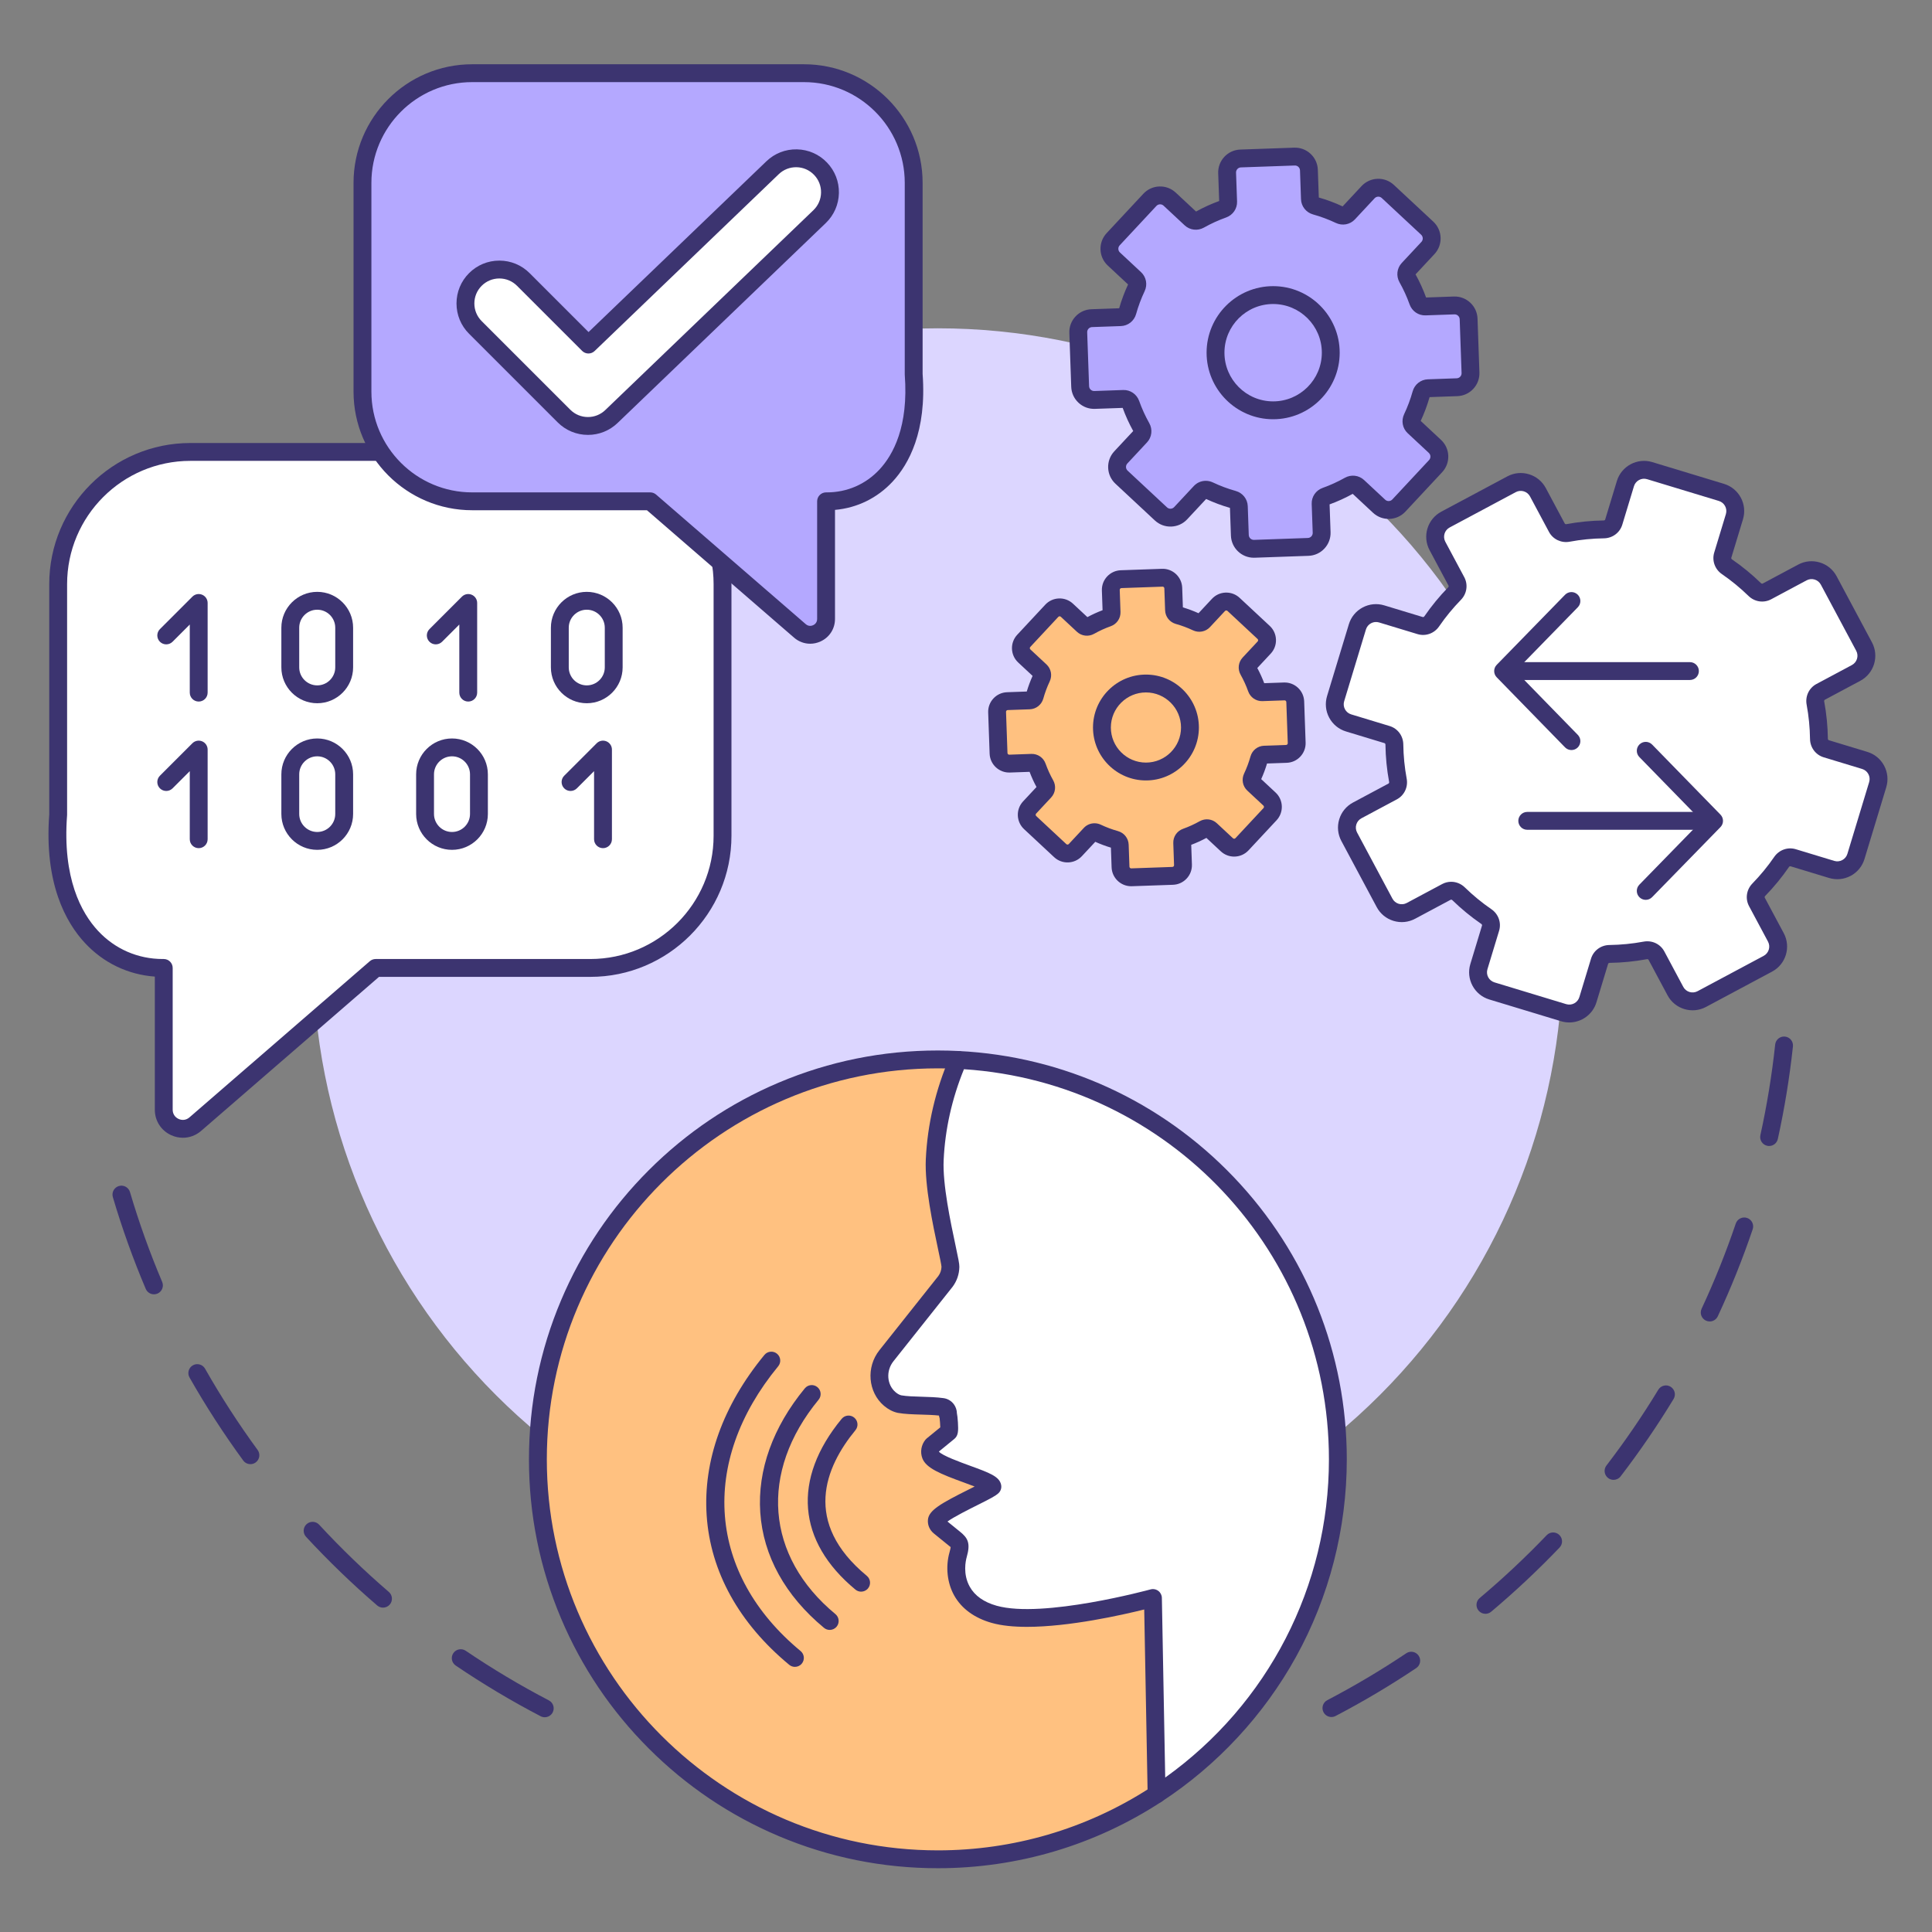 <svg xmlns="http://www.w3.org/2000/svg" xmlns:xlink="http://www.w3.org/1999/xlink" width="1080" zoomAndPan="magnify" viewBox="0 0 810 810" height="1080" preserveAspectRatio="xMidYMid meet" version="1.0"><rect x="0" y="0" width="810" height="810" fill="#808080" stroke="none"/><defs><clipPath id="2c0297ec83"><path d="M 555 193 L 791.746 193 L 791.746 429 L 555 429 Z M 555 193 " clip-rule="nonzero"/></clipPath><clipPath id="d5ecb165f3"><path d="M 148 26.711 L 388 26.711 L 388 270 L 148 270 Z M 148 26.711 " clip-rule="nonzero"/></clipPath><clipPath id="a9800bc7cc"><path d="M 221 440 L 545 440 L 545 783.461 L 221 783.461 Z M 221 440 " clip-rule="nonzero"/></clipPath></defs><path fill="#3c3470" d="M 228.387 719.965 C 227.805 719.965 227.215 719.828 226.66 719.539 C 214.453 713.176 202.477 706.027 191.062 698.289 C 189.352 697.129 188.902 694.801 190.062 693.09 C 191.227 691.379 193.551 690.934 195.266 692.094 C 206.441 699.668 218.168 706.668 230.121 712.898 C 231.953 713.855 232.668 716.117 231.711 717.949 C 231.043 719.23 229.738 719.965 228.387 719.965 Z M 160.578 674.008 C 159.715 674.008 158.848 673.711 158.141 673.102 C 147.699 664.121 137.664 654.438 128.312 644.32 C 126.91 642.801 127 640.434 128.52 639.031 C 130.039 637.625 132.406 637.719 133.812 639.238 C 142.969 649.148 152.797 658.629 163.023 667.426 C 164.59 668.773 164.77 671.137 163.418 672.707 C 162.68 673.566 161.633 674.008 160.578 674.008 Z M 104.992 613.855 C 103.84 613.855 102.699 613.324 101.969 612.32 C 93.828 601.195 86.254 589.488 79.457 577.52 C 78.438 575.723 79.066 573.438 80.863 572.414 C 82.66 571.395 84.945 572.023 85.969 573.82 C 92.625 585.539 100.043 597.008 108.012 607.902 C 109.23 609.57 108.867 611.91 107.199 613.133 C 106.531 613.621 105.758 613.855 104.992 613.855 Z M 64.547 542.648 C 63.09 542.648 61.703 541.789 61.098 540.363 C 55.793 527.859 51.156 514.918 47.312 501.895 C 46.727 499.914 47.859 497.832 49.844 497.246 C 51.828 496.66 53.91 497.793 54.496 499.777 C 58.258 512.523 62.797 525.195 67.992 537.441 C 68.797 539.344 67.91 541.543 66.008 542.348 C 65.527 542.551 65.035 542.648 64.547 542.648 Z M 64.547 542.648 " fill-opacity="1" fill-rule="nonzero"/><path fill="#3c3470" d="M 558.211 719.863 C 556.859 719.863 555.555 719.133 554.887 717.852 C 553.93 716.02 554.641 713.758 556.473 712.801 C 567.805 706.883 578.945 700.266 589.586 693.137 C 591.301 691.984 593.629 692.445 594.777 694.16 C 595.93 695.879 595.473 698.203 593.754 699.355 C 582.891 706.637 571.512 713.395 559.941 719.438 C 559.387 719.727 558.793 719.863 558.211 719.863 Z M 622.773 676.598 C 621.707 676.598 620.645 676.145 619.906 675.262 C 618.574 673.68 618.777 671.32 620.359 669.988 C 630.152 661.754 639.602 652.891 648.445 643.645 C 649.875 642.148 652.246 642.098 653.738 643.523 C 655.234 644.953 655.285 647.324 653.855 648.816 C 644.824 658.262 635.176 667.312 625.18 675.719 C 624.477 676.309 623.625 676.598 622.773 676.598 Z M 676.48 620.438 C 675.684 620.438 674.883 620.188 674.203 619.664 C 672.562 618.406 672.254 616.055 673.512 614.414 C 681.305 604.258 688.621 593.57 695.254 582.645 C 696.328 580.875 698.633 580.312 700.398 581.387 C 702.164 582.461 702.73 584.762 701.656 586.531 C 694.883 597.688 687.41 608.602 679.453 618.973 C 678.715 619.934 677.602 620.438 676.48 620.438 Z M 716.797 554.027 C 716.266 554.027 715.73 553.914 715.215 553.676 C 713.344 552.801 712.531 550.574 713.406 548.699 C 718.812 537.102 723.633 525.086 727.73 512.98 C 728.395 511.02 730.52 509.973 732.477 510.633 C 734.438 511.297 735.488 513.422 734.824 515.379 C 730.637 527.746 725.715 540.02 720.191 551.863 C 719.559 553.227 718.207 554.027 716.797 554.027 Z M 741.711 480.461 C 741.445 480.461 741.172 480.434 740.902 480.371 C 738.883 479.93 737.605 477.93 738.051 475.91 C 740.797 463.438 742.883 450.656 744.254 437.918 C 744.477 435.859 746.316 434.375 748.379 434.594 C 750.434 434.816 751.922 436.664 751.699 438.719 C 750.297 451.727 748.168 464.781 745.363 477.52 C 744.977 479.27 743.43 480.461 741.711 480.461 Z M 741.711 480.461 " fill-opacity="1" fill-rule="nonzero"/><path fill="#dcd6ff" d="M 655.23 399.641 C 655.23 403.93 655.125 408.215 654.914 412.496 C 654.703 416.781 654.387 421.055 653.969 425.32 C 653.547 429.59 653.023 433.844 652.395 438.086 C 651.766 442.324 651.031 446.551 650.195 450.754 C 649.359 454.961 648.418 459.141 647.375 463.301 C 646.336 467.461 645.191 471.594 643.945 475.695 C 642.703 479.797 641.355 483.867 639.914 487.906 C 638.469 491.941 636.926 495.941 635.285 499.902 C 633.645 503.863 631.906 507.785 630.074 511.66 C 628.238 515.535 626.312 519.363 624.289 523.145 C 622.27 526.926 620.156 530.656 617.953 534.336 C 615.746 538.012 613.453 541.633 611.07 545.199 C 608.688 548.766 606.219 552.27 603.664 555.711 C 601.109 559.156 598.473 562.535 595.754 565.852 C 593.031 569.164 590.234 572.41 587.352 575.586 C 584.473 578.766 581.52 581.871 578.484 584.902 C 575.453 587.934 572.348 590.891 569.172 593.77 C 565.992 596.648 562.746 599.449 559.434 602.168 C 556.117 604.887 552.738 607.523 549.293 610.078 C 545.852 612.633 542.344 615.102 538.781 617.484 C 535.215 619.867 531.594 622.16 527.914 624.363 C 524.238 626.566 520.508 628.68 516.727 630.703 C 512.941 632.723 509.113 634.652 505.238 636.484 C 501.359 638.316 497.441 640.055 493.48 641.695 C 489.52 643.336 485.52 644.879 481.48 646.324 C 477.445 647.77 473.375 649.113 469.27 650.355 C 465.168 651.602 461.035 652.746 456.875 653.785 C 452.715 654.828 448.531 655.77 444.328 656.605 C 440.121 657.441 435.898 658.172 431.656 658.801 C 427.414 659.434 423.16 659.957 418.891 660.375 C 414.625 660.797 410.348 661.113 406.066 661.324 C 401.785 661.531 397.496 661.637 393.211 661.637 C 388.922 661.637 384.637 661.531 380.352 661.324 C 376.07 661.113 371.793 660.797 367.527 660.375 C 363.262 659.957 359.004 659.434 354.762 658.801 C 350.523 658.172 346.297 657.441 342.094 656.605 C 337.887 655.766 333.703 654.828 329.543 653.785 C 325.383 652.746 321.254 651.602 317.148 650.355 C 313.047 649.113 308.977 647.766 304.938 646.324 C 300.902 644.879 296.902 643.336 292.938 641.695 C 288.977 640.055 285.059 638.316 281.184 636.484 C 277.305 634.652 273.477 632.723 269.695 630.703 C 265.914 628.68 262.184 626.566 258.504 624.363 C 254.828 622.16 251.203 619.867 247.641 617.484 C 244.074 615.102 240.57 612.633 237.125 610.078 C 233.68 607.523 230.301 604.887 226.988 602.168 C 223.672 599.449 220.426 596.648 217.25 593.77 C 214.07 590.891 210.965 587.934 207.934 584.902 C 204.902 581.871 201.945 578.766 199.066 575.586 C 196.188 572.41 193.387 569.164 190.664 565.852 C 187.945 562.535 185.309 559.156 182.754 555.711 C 180.199 552.27 177.73 548.766 175.348 545.199 C 172.965 541.633 170.672 538.012 168.469 534.336 C 166.262 530.656 164.152 526.926 162.129 523.145 C 160.109 519.363 158.18 515.535 156.348 511.66 C 154.512 507.785 152.777 503.863 151.137 499.902 C 149.496 495.941 147.953 491.941 146.508 487.906 C 145.062 483.867 143.719 479.797 142.473 475.695 C 141.227 471.594 140.086 467.461 139.043 463.301 C 138 459.141 137.062 454.961 136.227 450.754 C 135.387 446.551 134.656 442.324 134.027 438.086 C 133.398 433.844 132.871 429.59 132.453 425.32 C 132.031 421.055 131.715 416.781 131.508 412.496 C 131.297 408.215 131.191 403.93 131.191 399.641 C 131.191 395.355 131.297 391.07 131.508 386.785 C 131.715 382.504 132.031 378.227 132.453 373.961 C 132.871 369.695 133.398 365.441 134.027 361.199 C 134.656 356.957 135.387 352.734 136.227 348.527 C 137.062 344.324 138 340.141 139.043 335.98 C 140.086 331.82 141.227 327.691 142.473 323.586 C 143.719 319.484 145.062 315.414 146.508 311.379 C 147.953 307.34 149.496 303.34 151.137 299.379 C 152.777 295.418 154.512 291.5 156.348 287.625 C 158.18 283.746 160.109 279.918 162.129 276.137 C 164.152 272.355 166.262 268.625 168.469 264.949 C 170.672 261.27 172.965 257.648 175.348 254.082 C 177.73 250.52 180.199 247.016 182.754 243.57 C 185.309 240.125 187.945 236.746 190.664 233.434 C 193.387 230.117 196.188 226.871 199.066 223.695 C 201.945 220.52 204.902 217.414 207.934 214.383 C 210.965 211.352 214.07 208.395 217.25 205.516 C 220.426 202.637 223.672 199.836 226.988 197.113 C 230.301 194.395 233.68 191.758 237.125 189.203 C 240.57 186.648 244.074 184.18 247.641 181.801 C 251.203 179.418 254.828 177.125 258.504 174.918 C 262.184 172.715 265.914 170.602 269.695 168.582 C 273.477 166.559 277.305 164.633 281.184 162.801 C 285.059 160.965 288.977 159.23 292.938 157.586 C 296.902 155.945 300.902 154.402 304.938 152.961 C 308.977 151.516 313.047 150.172 317.148 148.926 C 321.254 147.68 325.383 146.539 329.543 145.496 C 333.703 144.453 337.887 143.516 342.094 142.68 C 346.297 141.844 350.523 141.109 354.762 140.48 C 359.004 139.852 363.262 139.328 367.527 138.906 C 371.793 138.484 376.07 138.172 380.352 137.961 C 384.637 137.75 388.922 137.645 393.211 137.645 C 397.496 137.645 401.785 137.75 406.066 137.961 C 410.348 138.172 414.625 138.484 418.891 138.906 C 423.16 139.328 427.414 139.852 431.656 140.48 C 435.898 141.109 440.121 141.844 444.328 142.68 C 448.531 143.516 452.715 144.453 456.875 145.496 C 461.035 146.539 465.168 147.68 469.27 148.926 C 473.375 150.172 477.445 151.516 481.48 152.961 C 485.52 154.402 489.52 155.945 493.48 157.586 C 497.441 159.23 501.359 160.965 505.238 162.801 C 509.113 164.633 512.941 166.559 516.727 168.582 C 520.508 170.602 524.238 172.715 527.914 174.918 C 531.594 177.125 535.215 179.418 538.781 181.801 C 542.344 184.18 545.852 186.648 549.293 189.203 C 552.738 191.758 556.117 194.395 559.434 197.113 C 562.746 199.836 565.992 202.637 569.172 205.516 C 572.348 208.395 575.453 211.352 578.484 214.383 C 581.52 217.414 584.473 220.52 587.352 223.695 C 590.234 226.871 593.031 230.117 595.754 233.434 C 598.473 236.746 601.109 240.125 603.664 243.57 C 606.219 247.016 608.688 250.52 611.07 254.082 C 613.453 257.648 615.746 261.27 617.953 264.949 C 620.156 268.625 622.27 272.355 624.289 276.137 C 626.312 279.918 628.238 283.746 630.074 287.625 C 631.906 291.5 633.645 295.418 635.285 299.379 C 636.926 303.34 638.469 307.34 639.914 311.379 C 641.355 315.414 642.703 319.484 643.945 323.586 C 645.191 327.691 646.336 331.82 647.375 335.98 C 648.418 340.141 649.359 344.324 650.195 348.527 C 651.031 352.734 651.766 356.957 652.395 361.199 C 653.023 365.441 653.547 369.695 653.969 373.961 C 654.387 378.227 654.703 382.504 654.914 386.785 C 655.125 391.07 655.23 395.355 655.23 399.641 Z M 655.23 399.641 " fill-opacity="1" fill-rule="nonzero"/><path fill="#ffffff" d="M 569.09 262.824 L 559.965 292.906 C 558.656 297.223 561.09 301.777 565.402 303.086 L 581.527 307.977 C 583.359 308.531 584.57 310.223 584.598 312.137 C 584.664 317.211 585.164 322.227 586.078 327.141 C 586.426 329.023 585.566 330.922 583.879 331.824 L 569.02 339.77 C 565.043 341.891 563.543 346.836 565.668 350.812 L 580.488 378.539 C 582.613 382.512 587.559 384.012 591.535 381.887 L 606.395 373.945 C 608.082 373.043 610.141 373.379 611.512 374.719 C 615.09 378.207 618.984 381.41 623.164 384.285 C 624.742 385.367 625.477 387.316 624.922 389.148 L 620.031 405.27 C 618.723 409.582 621.156 414.141 625.469 415.445 L 655.559 424.574 C 659.871 425.883 664.43 423.445 665.738 419.133 L 670.625 403.012 C 671.184 401.18 672.875 399.969 674.789 399.941 C 679.863 399.875 684.879 399.375 689.793 398.461 C 691.676 398.109 693.574 398.973 694.48 400.66 L 702.422 415.52 C 704.547 419.492 709.492 420.992 713.465 418.871 L 741.195 404.047 C 745.172 401.926 746.668 396.98 744.547 393.004 L 736.602 378.145 C 735.699 376.457 736.039 374.402 737.375 373.031 C 740.863 369.449 744.07 365.559 746.941 361.379 C 748.027 359.801 749.977 359.066 751.809 359.621 L 767.93 364.512 C 772.242 365.82 776.801 363.383 778.109 359.07 L 787.234 328.984 C 788.543 324.672 786.109 320.117 781.793 318.809 L 765.672 313.918 C 763.84 313.363 762.629 311.672 762.602 309.754 C 762.535 304.684 762.035 299.668 761.121 294.754 C 760.77 292.871 761.633 290.973 763.32 290.07 L 778.18 282.125 C 782.156 280 783.656 275.059 781.531 271.082 L 766.707 243.355 C 764.586 239.383 759.641 237.883 755.664 240.008 L 740.805 247.949 C 739.117 248.852 737.059 248.512 735.688 247.176 C 732.109 243.688 728.215 240.484 724.035 237.609 C 722.457 236.527 721.723 234.578 722.277 232.746 L 727.168 216.625 C 728.477 212.312 726.043 207.754 721.73 206.445 L 691.641 197.32 C 687.328 196.012 682.77 198.449 681.461 202.762 L 676.57 218.883 C 676.016 220.715 674.324 221.926 672.41 221.953 C 667.336 222.02 662.32 222.52 657.406 223.434 C 655.52 223.781 653.621 222.922 652.719 221.234 L 644.777 206.375 C 642.652 202.398 637.707 200.898 633.73 203.023 L 606.004 217.844 C 602.027 219.969 600.527 224.914 602.652 228.887 L 610.598 243.746 C 611.5 245.438 611.16 247.492 609.824 248.863 C 606.332 252.441 603.129 256.336 600.258 260.516 C 599.172 262.094 597.223 262.828 595.391 262.273 L 579.27 257.383 C 574.953 256.074 570.398 258.512 569.09 262.824 Z M 569.09 262.824 " fill-opacity="1" fill-rule="nonzero"/><g clip-path="url(#2c0297ec83)"><path fill="#3c3470" d="M 657.922 428.668 C 656.781 428.668 655.621 428.504 654.473 428.156 L 624.383 419.031 C 618.102 417.125 614.543 410.465 616.445 404.184 L 621.336 388.062 C 621.43 387.762 621.234 387.5 621.043 387.367 C 616.73 384.406 612.645 381.051 608.898 377.398 C 608.73 377.234 608.438 377.098 608.16 377.246 L 593.297 385.188 C 590.492 386.688 587.273 387.004 584.23 386.082 C 581.188 385.16 578.688 383.105 577.188 380.301 L 562.363 352.574 C 560.867 349.773 560.551 346.551 561.473 343.508 C 562.395 340.465 564.449 337.965 567.254 336.465 L 582.113 328.523 C 582.391 328.375 582.438 328.055 582.395 327.824 C 581.441 322.68 580.922 317.418 580.852 312.188 C 580.848 311.953 580.738 311.648 580.438 311.559 L 564.316 306.668 C 561.273 305.746 558.773 303.691 557.273 300.887 C 555.773 298.086 555.457 294.863 556.379 291.82 L 565.508 261.738 C 566.43 258.695 568.48 256.191 571.285 254.695 C 574.09 253.195 577.312 252.879 580.355 253.801 L 596.477 258.691 C 596.777 258.781 597.039 258.59 597.168 258.398 C 600.133 254.086 603.488 250 607.141 246.254 C 607.305 246.086 607.441 245.789 607.293 245.512 L 599.352 230.652 C 596.258 224.863 598.449 217.641 604.238 214.543 L 631.965 199.723 C 634.77 198.223 637.992 197.906 641.035 198.832 C 644.078 199.754 646.578 201.805 648.078 204.609 L 656.02 219.469 C 656.168 219.746 656.488 219.797 656.719 219.754 C 661.867 218.797 667.129 218.277 672.359 218.207 C 672.594 218.207 672.898 218.094 672.988 217.797 L 677.879 201.676 C 679.785 195.395 686.445 191.832 692.727 193.738 L 722.812 202.863 C 729.094 204.77 732.656 211.43 730.75 217.711 L 725.859 233.832 C 725.77 234.133 725.961 234.391 726.152 234.523 C 730.465 237.488 734.551 240.844 738.301 244.496 C 738.469 244.66 738.762 244.797 739.039 244.648 L 753.898 236.707 C 756.703 235.207 759.922 234.891 762.965 235.812 C 766.008 236.734 768.512 238.789 770.012 241.594 L 784.832 269.32 C 787.926 275.105 785.734 282.332 779.945 285.426 L 765.086 293.371 C 764.809 293.52 764.758 293.84 764.801 294.07 C 765.758 299.215 766.277 304.473 766.344 309.707 C 766.348 309.941 766.457 310.246 766.758 310.336 L 782.879 315.227 C 785.922 316.148 788.426 318.203 789.922 321.004 C 791.422 323.809 791.738 327.031 790.816 330.074 L 781.691 360.156 C 780.766 363.199 778.715 365.703 775.91 367.199 C 773.105 368.699 769.887 369.016 766.844 368.094 L 750.723 363.203 C 750.418 363.113 750.16 363.305 750.027 363.496 C 747.062 367.809 743.707 371.895 740.055 375.645 C 739.891 375.809 739.754 376.105 739.902 376.383 L 747.848 391.242 C 750.941 397.031 748.75 404.258 742.961 407.352 L 715.23 422.172 C 709.441 425.266 702.215 423.074 699.121 417.285 L 691.176 402.426 C 691.027 402.148 690.707 402.098 690.477 402.141 C 685.332 403.098 680.07 403.617 674.84 403.688 C 674.605 403.688 674.301 403.801 674.207 404.102 L 669.32 420.219 C 667.762 425.352 663.027 428.668 657.922 428.668 Z M 608.414 369.691 C 610.488 369.691 612.543 370.496 614.125 372.039 C 617.566 375.395 621.32 378.477 625.285 381.199 C 628.234 383.227 629.527 386.859 628.504 390.234 L 623.613 406.355 C 622.906 408.688 624.227 411.156 626.559 411.863 L 656.645 420.992 C 658.977 421.699 661.445 420.379 662.152 418.047 L 667.043 401.926 C 668.07 398.547 671.164 396.246 674.742 396.199 C 679.551 396.137 684.383 395.66 689.109 394.781 C 692.633 394.125 696.117 395.781 697.781 398.898 L 705.723 413.754 C 706.871 415.902 709.555 416.715 711.703 415.566 L 739.43 400.746 C 741.578 399.598 742.391 396.918 741.242 394.77 L 733.301 379.91 C 731.633 376.797 732.195 372.98 734.695 370.418 C 738.051 366.973 741.133 363.219 743.855 359.258 C 745.883 356.309 749.52 355.016 752.895 356.039 L 769.016 360.93 C 770.145 361.273 771.34 361.152 772.383 360.598 C 773.422 360.043 774.184 359.113 774.527 357.984 L 783.652 327.898 C 783.996 326.77 783.879 325.574 783.32 324.535 C 782.766 323.496 781.836 322.734 780.707 322.391 L 764.586 317.5 C 761.207 316.477 758.906 313.383 758.859 309.805 C 758.797 304.996 758.32 300.164 757.441 295.438 C 756.785 291.918 758.441 288.434 761.555 286.766 L 776.418 278.824 C 778.562 277.676 779.379 274.996 778.23 272.848 L 763.406 245.121 C 762.852 244.082 761.922 243.32 760.793 242.977 C 759.668 242.637 758.473 242.754 757.43 243.309 L 742.57 251.25 C 739.453 252.918 735.637 252.355 733.074 249.855 C 729.629 246.5 725.875 243.418 721.914 240.695 C 718.965 238.668 717.672 235.035 718.695 231.656 L 723.586 215.539 C 724.293 213.207 722.973 210.734 720.641 210.027 L 690.555 200.902 C 688.223 200.195 685.75 201.516 685.043 203.848 L 680.156 219.969 C 679.129 223.348 676.035 225.648 672.457 225.695 C 667.648 225.758 662.816 226.234 658.09 227.113 C 654.566 227.77 651.082 226.113 649.418 223 L 641.473 208.141 C 640.918 207.098 639.992 206.336 638.863 205.996 C 637.734 205.652 636.539 205.77 635.496 206.328 L 607.77 221.148 C 605.621 222.297 604.809 224.977 605.953 227.125 L 613.898 241.984 C 615.562 245.102 615.004 248.914 612.504 251.48 C 609.148 254.922 606.062 258.676 603.34 262.637 C 601.316 265.586 597.684 266.879 594.305 265.855 L 578.18 260.965 C 577.051 260.621 575.855 260.742 574.816 261.297 C 573.777 261.852 573.016 262.781 572.672 263.91 L 563.547 293.996 C 563.203 295.125 563.32 296.32 563.879 297.359 C 564.434 298.398 565.363 299.16 566.492 299.504 L 582.613 304.395 C 585.992 305.418 588.293 308.512 588.34 312.09 C 588.402 316.898 588.879 321.73 589.758 326.457 C 590.414 329.977 588.758 333.461 585.645 335.129 L 570.781 343.07 C 569.742 343.625 568.98 344.555 568.637 345.684 C 568.293 346.812 568.414 348.008 568.969 349.047 L 583.793 376.773 C 584.348 377.812 585.277 378.574 586.402 378.918 C 587.531 379.262 588.727 379.141 589.77 378.586 L 604.629 370.645 C 605.824 370.004 607.121 369.691 608.414 369.691 Z M 608.414 369.691 " fill-opacity="1" fill-rule="nonzero"/></g><path fill="#b4a8ff" d="M 470.199 200.055 L 486.719 215.453 C 489.09 217.66 492.797 217.531 495.004 215.164 L 503.258 206.312 C 504.195 205.305 505.672 205.059 506.914 205.648 C 510.207 207.211 513.602 208.473 517.059 209.438 C 518.387 209.805 519.34 210.961 519.387 212.336 L 519.812 224.434 C 519.926 227.668 522.641 230.199 525.875 230.086 L 548.449 229.293 C 551.684 229.18 554.215 226.465 554.102 223.23 L 553.676 211.133 C 553.629 209.758 554.496 208.539 555.793 208.078 C 559.176 206.871 562.473 205.375 565.648 203.586 C 566.848 202.91 568.336 203.055 569.344 203.992 L 578.195 212.242 C 580.562 214.453 584.273 214.32 586.48 211.953 L 601.883 195.434 C 604.09 193.066 603.961 189.355 601.59 187.148 L 592.738 178.898 C 591.734 177.961 591.484 176.484 592.074 175.242 C 593.637 171.949 594.898 168.555 595.863 165.098 C 596.234 163.77 597.387 162.816 598.766 162.77 L 610.859 162.344 C 614.098 162.23 616.629 159.516 616.516 156.281 L 615.723 133.711 C 615.609 130.477 612.895 127.945 609.656 128.059 L 597.559 128.484 C 596.184 128.531 594.965 127.664 594.504 126.367 C 593.301 122.984 591.801 119.688 590.012 116.512 C 589.34 115.312 589.48 113.824 590.418 112.816 L 598.672 103.965 C 600.879 101.598 600.75 97.891 598.379 95.68 L 581.859 80.281 C 579.492 78.074 575.781 78.203 573.574 80.574 L 565.32 89.426 C 564.383 90.43 562.906 90.68 561.664 90.09 C 558.371 88.527 554.977 87.266 551.52 86.301 C 550.191 85.93 549.242 84.773 549.191 83.398 L 548.77 71.305 C 548.656 68.07 545.941 65.539 542.703 65.652 L 520.133 66.445 C 516.895 66.559 514.363 69.273 514.477 72.508 L 514.902 84.602 C 514.953 85.98 514.082 87.199 512.785 87.66 C 509.402 88.863 506.105 90.363 502.93 92.148 C 501.73 92.824 500.242 92.684 499.234 91.746 L 490.383 83.492 C 488.016 81.285 484.305 81.414 482.098 83.785 L 466.699 100.305 C 464.488 102.672 464.621 106.383 466.988 108.59 L 475.84 116.84 C 476.848 117.777 477.094 119.254 476.504 120.496 C 474.941 123.789 473.68 127.184 472.715 130.641 C 472.348 131.965 471.191 132.918 469.816 132.969 L 457.719 133.391 C 454.484 133.504 451.953 136.219 452.066 139.457 L 452.859 162.027 C 452.973 165.262 455.688 167.793 458.922 167.68 L 471.02 167.254 C 472.395 167.207 473.613 168.074 474.074 169.371 C 475.281 172.754 476.777 176.051 478.566 179.227 C 479.242 180.426 479.098 181.914 478.16 182.918 L 469.91 191.77 C 467.699 194.137 467.832 197.848 470.199 200.055 Z M 470.199 200.055 " fill-opacity="1" fill-rule="nonzero"/><path fill="#3c3470" d="M 525.664 233.832 C 520.523 233.832 516.25 229.742 516.07 224.562 L 515.66 212.93 C 512.25 211.957 508.895 210.703 505.68 209.203 L 497.742 217.715 C 495.996 219.594 493.617 220.676 491.055 220.766 C 488.488 220.859 486.043 219.941 484.168 218.191 L 467.645 202.793 C 463.77 199.184 463.559 193.094 467.168 189.219 L 475.105 180.707 C 473.383 177.605 471.898 174.348 470.688 171.012 L 459.055 171.418 C 456.488 171.512 454.043 170.598 452.168 168.848 C 450.289 167.098 449.207 164.723 449.117 162.156 L 448.324 139.586 C 448.234 137.023 449.148 134.578 450.898 132.699 C 452.648 130.824 455.023 129.738 457.586 129.648 L 469.219 129.242 C 470.195 125.828 471.445 122.477 472.949 119.262 L 464.434 111.324 C 460.559 107.715 460.348 101.625 463.957 97.75 L 479.359 81.23 C 481.109 79.355 483.484 78.27 486.047 78.18 C 488.609 78.09 491.059 79.004 492.938 80.754 L 501.449 88.688 C 504.551 86.969 507.809 85.48 511.145 84.27 L 510.734 72.641 C 510.645 70.074 511.559 67.629 513.309 65.754 C 515.059 63.875 517.434 62.793 520 62.703 L 542.57 61.91 C 545.137 61.82 547.582 62.734 549.461 64.484 C 551.336 66.234 552.418 68.609 552.508 71.172 L 552.918 82.805 C 556.328 83.781 559.684 85.031 562.898 86.531 L 570.836 78.02 C 572.586 76.145 574.961 75.059 577.523 74.969 C 580.094 74.879 582.535 75.793 584.41 77.543 L 600.934 92.941 C 604.809 96.555 605.02 102.645 601.41 106.52 L 593.473 115.031 C 595.195 118.133 596.68 121.391 597.891 124.727 L 609.527 124.316 C 614.816 124.129 619.277 128.285 619.461 133.578 L 620.254 156.148 C 620.344 158.715 619.43 161.16 617.68 163.035 C 615.934 164.914 613.555 165.996 610.992 166.086 L 599.359 166.496 C 598.383 169.906 597.133 173.262 595.633 176.477 L 604.145 184.41 C 606.02 186.16 607.105 188.535 607.195 191.098 C 607.285 193.664 606.371 196.109 604.621 197.984 L 589.219 214.504 C 585.609 218.379 579.516 218.594 575.641 214.98 L 567.129 207.047 C 564.027 208.77 560.77 210.254 557.434 211.465 L 557.844 223.098 C 557.934 225.66 557.02 228.105 555.27 229.984 C 553.52 231.859 551.145 232.945 548.578 233.035 L 526.008 233.828 C 525.891 233.832 525.777 233.832 525.664 233.832 Z M 505.52 201.586 C 506.531 201.586 507.555 201.809 508.52 202.266 C 511.586 203.719 514.797 204.918 518.066 205.832 C 520.988 206.645 523.023 209.207 523.129 212.207 L 523.551 224.301 C 523.594 225.469 524.59 226.379 525.746 226.344 L 548.316 225.551 C 548.883 225.531 549.406 225.293 549.793 224.879 C 550.176 224.465 550.379 223.926 550.359 223.359 L 549.934 211.266 C 549.828 208.266 551.68 205.566 554.539 204.551 C 557.734 203.41 560.855 201.988 563.812 200.324 C 566.453 198.836 569.703 199.211 571.895 201.254 L 580.75 209.504 C 581.602 210.301 582.945 210.254 583.742 209.398 L 599.145 192.879 C 599.527 192.465 599.73 191.926 599.711 191.359 C 599.691 190.797 599.453 190.273 599.039 189.887 L 590.188 181.633 C 587.992 179.59 587.391 176.379 588.691 173.637 C 590.145 170.57 591.344 167.359 592.258 164.09 C 593.074 161.168 595.637 159.133 598.633 159.027 L 610.73 158.602 C 611.293 158.582 611.82 158.344 612.203 157.93 C 612.59 157.516 612.793 156.977 612.773 156.41 L 611.98 133.84 C 611.938 132.676 610.949 131.762 609.789 131.797 L 597.691 132.223 C 594.68 132.328 591.996 130.48 590.977 127.621 C 589.84 124.426 588.414 121.305 586.75 118.348 C 585.262 115.707 585.637 112.457 587.68 110.266 L 595.934 101.414 C 596.73 100.559 596.68 99.215 595.828 98.418 L 579.305 83.02 C 578.891 82.633 578.355 82.43 577.785 82.453 C 577.223 82.473 576.699 82.711 576.312 83.125 L 568.059 91.977 C 566.016 94.168 562.801 94.77 560.062 93.469 C 556.996 92.016 553.781 90.816 550.512 89.906 C 547.59 89.09 545.559 86.527 545.449 83.531 L 545.027 71.434 C 545.008 70.867 544.766 70.344 544.355 69.961 C 543.941 69.574 543.402 69.371 542.836 69.391 L 520.262 70.184 C 519.695 70.203 519.172 70.441 518.789 70.855 C 518.402 71.27 518.199 71.809 518.219 72.375 L 518.645 84.469 C 518.75 87.469 516.902 90.164 514.043 91.184 C 510.844 92.324 507.723 93.746 504.766 95.41 C 502.125 96.898 498.875 96.523 496.684 94.48 L 487.832 86.23 C 487.418 85.844 486.875 85.641 486.312 85.664 C 485.746 85.684 485.223 85.922 484.836 86.336 L 469.434 102.855 C 468.641 103.707 468.688 105.051 469.539 105.848 L 478.395 114.102 C 480.586 116.145 481.188 119.359 479.887 122.098 C 478.434 125.164 477.234 128.379 476.32 131.645 C 475.508 134.566 472.945 136.602 469.945 136.707 L 457.852 137.133 C 457.285 137.152 456.762 137.391 456.375 137.805 C 455.988 138.219 455.789 138.758 455.809 139.324 L 456.602 161.895 C 456.621 162.457 456.859 162.984 457.273 163.367 C 457.688 163.754 458.227 163.953 458.793 163.938 L 470.887 163.512 C 473.891 163.402 476.582 165.254 477.602 168.113 C 478.742 171.312 480.164 174.43 481.828 177.387 C 483.316 180.027 482.941 183.277 480.898 185.469 L 472.648 194.32 C 471.852 195.176 471.898 196.52 472.75 197.316 L 489.273 212.715 C 489.688 213.102 490.223 213.305 490.793 213.281 C 491.359 213.262 491.883 213.023 492.266 212.609 L 500.52 203.758 C 501.844 202.34 503.66 201.586 505.52 201.586 Z M 505.52 201.586 " fill-opacity="1" fill-rule="nonzero"/><path fill="#b4a8ff" d="M 557.926 147.867 C 557.926 148.66 557.887 149.449 557.809 150.234 C 557.734 151.023 557.617 151.805 557.461 152.582 C 557.309 153.355 557.117 154.121 556.887 154.879 C 556.656 155.637 556.391 156.383 556.086 157.113 C 555.785 157.844 555.445 158.559 555.074 159.254 C 554.699 159.953 554.293 160.629 553.855 161.289 C 553.414 161.945 552.945 162.582 552.441 163.191 C 551.941 163.805 551.41 164.391 550.852 164.949 C 550.293 165.508 549.707 166.039 549.094 166.539 C 548.484 167.043 547.848 167.512 547.191 167.953 C 546.531 168.391 545.855 168.797 545.156 169.172 C 544.457 169.543 543.746 169.883 543.012 170.184 C 542.281 170.488 541.539 170.754 540.781 170.984 C 540.023 171.215 539.258 171.406 538.48 171.559 C 537.707 171.715 536.922 171.832 536.137 171.906 C 535.348 171.984 534.559 172.023 533.77 172.023 C 532.977 172.023 532.188 171.984 531.398 171.906 C 530.613 171.832 529.832 171.715 529.055 171.559 C 528.277 171.406 527.512 171.215 526.754 170.984 C 526 170.754 525.254 170.488 524.523 170.184 C 523.793 169.883 523.078 169.543 522.379 169.172 C 521.684 168.797 521.004 168.391 520.348 167.953 C 519.688 167.512 519.055 167.043 518.441 166.539 C 517.832 166.039 517.246 165.508 516.688 164.949 C 516.125 164.391 515.594 163.805 515.094 163.191 C 514.59 162.582 514.121 161.945 513.68 161.289 C 513.242 160.629 512.836 159.953 512.461 159.254 C 512.09 158.559 511.75 157.844 511.449 157.113 C 511.145 156.383 510.879 155.637 510.648 154.879 C 510.422 154.121 510.23 153.355 510.074 152.582 C 509.918 151.805 509.805 151.023 509.727 150.234 C 509.648 149.449 509.609 148.66 509.609 147.867 C 509.609 147.078 509.648 146.289 509.727 145.5 C 509.805 144.711 509.918 143.93 510.074 143.156 C 510.227 142.379 510.422 141.613 510.648 140.855 C 510.879 140.098 511.145 139.355 511.449 138.625 C 511.75 137.895 512.09 137.18 512.461 136.48 C 512.836 135.781 513.242 135.105 513.68 134.449 C 514.121 133.789 514.59 133.156 515.094 132.543 C 515.594 131.934 516.125 131.348 516.688 130.785 C 517.246 130.227 517.832 129.695 518.441 129.195 C 519.055 128.691 519.688 128.223 520.348 127.781 C 521.004 127.344 521.684 126.938 522.379 126.562 C 523.078 126.191 523.793 125.852 524.523 125.551 C 525.254 125.246 526 124.98 526.754 124.75 C 527.512 124.523 528.277 124.332 529.055 124.176 C 529.832 124.023 530.613 123.906 531.402 123.828 C 532.188 123.75 532.977 123.711 533.77 123.711 C 534.559 123.711 535.348 123.75 536.137 123.828 C 536.922 123.906 537.707 124.023 538.48 124.176 C 539.258 124.332 540.023 124.523 540.781 124.75 C 541.539 124.98 542.281 125.246 543.012 125.551 C 543.746 125.852 544.457 126.191 545.156 126.562 C 545.855 126.938 546.531 127.344 547.191 127.781 C 547.848 128.223 548.484 128.691 549.094 129.195 C 549.707 129.695 550.293 130.227 550.852 130.785 C 551.41 131.348 551.941 131.934 552.441 132.543 C 552.945 133.156 553.414 133.789 553.855 134.449 C 554.293 135.105 554.699 135.781 555.074 136.48 C 555.445 137.18 555.785 137.895 556.086 138.625 C 556.391 139.355 556.656 140.098 556.887 140.855 C 557.117 141.613 557.309 142.379 557.461 143.156 C 557.617 143.93 557.734 144.711 557.809 145.5 C 557.887 146.289 557.926 147.078 557.926 147.867 Z M 557.926 147.867 " fill-opacity="1" fill-rule="nonzero"/><path fill="#3c3470" d="M 533.77 175.77 C 518.383 175.77 505.867 163.254 505.867 147.867 C 505.867 132.484 518.383 119.969 533.77 119.969 C 549.152 119.969 561.672 132.484 561.672 147.867 C 561.672 163.254 549.152 175.77 533.77 175.77 Z M 533.77 127.457 C 522.512 127.457 513.355 136.613 513.355 147.867 C 513.355 159.125 522.512 168.281 533.77 168.281 C 545.023 168.281 554.184 159.125 554.184 147.867 C 554.184 136.613 545.023 127.457 533.77 127.457 Z M 533.77 127.457 " fill-opacity="1" fill-rule="nonzero"/><path fill="#ffc180" d="M 431.891 344.875 L 444.508 356.637 C 446.316 358.32 449.152 358.223 450.836 356.414 L 457.141 349.652 C 457.855 348.883 458.984 348.695 459.934 349.145 C 462.449 350.34 465.039 351.301 467.684 352.039 C 468.695 352.32 469.422 353.203 469.461 354.254 L 469.785 363.492 C 469.871 365.965 471.945 367.898 474.414 367.809 L 491.656 367.207 C 494.129 367.117 496.062 365.047 495.973 362.574 L 495.648 353.336 C 495.613 352.285 496.277 351.355 497.266 351 C 499.852 350.082 502.367 348.938 504.793 347.57 C 505.711 347.055 506.848 347.164 507.617 347.883 L 514.375 354.184 C 516.188 355.871 519.02 355.77 520.707 353.961 L 532.469 341.344 C 534.156 339.535 534.055 336.703 532.246 335.016 L 525.484 328.715 C 524.715 327.996 524.527 326.871 524.977 325.922 C 526.172 323.406 527.133 320.812 527.871 318.172 C 528.152 317.16 529.035 316.434 530.086 316.395 L 539.328 316.07 C 541.797 315.984 543.73 313.91 543.645 311.438 L 543.039 294.199 C 542.953 291.73 540.879 289.797 538.406 289.883 L 529.168 290.207 C 528.117 290.242 527.188 289.578 526.832 288.59 C 525.914 286.008 524.77 283.488 523.402 281.062 C 522.887 280.148 522.996 279.012 523.715 278.242 L 530.016 271.48 C 531.703 269.672 531.602 266.84 529.793 265.152 L 517.176 253.391 C 515.367 251.703 512.531 251.805 510.848 253.613 L 504.543 260.375 C 503.828 261.141 502.699 261.332 501.75 260.879 C 499.234 259.688 496.645 258.723 494 257.988 C 492.988 257.703 492.262 256.82 492.223 255.77 L 491.898 246.531 C 491.812 244.062 489.738 242.129 487.27 242.215 L 470.027 242.82 C 467.555 242.906 465.621 244.98 465.711 247.453 L 466.035 256.691 C 466.07 257.742 465.406 258.672 464.418 259.023 C 461.832 259.945 459.312 261.09 456.891 262.453 C 455.973 262.969 454.836 262.859 454.066 262.145 L 447.305 255.844 C 445.496 254.156 442.664 254.254 440.977 256.062 L 429.215 268.684 C 427.527 270.492 427.629 273.324 429.438 275.012 L 436.199 281.312 C 436.969 282.027 437.156 283.156 436.707 284.105 C 435.512 286.621 434.547 289.211 433.812 291.855 C 433.527 292.867 432.648 293.594 431.598 293.633 L 422.355 293.957 C 419.887 294.043 417.953 296.117 418.039 298.586 L 418.645 315.828 C 418.73 318.297 420.805 320.23 423.277 320.145 L 432.516 319.82 C 433.566 319.781 434.496 320.445 434.852 321.438 C 435.77 324.02 436.914 326.539 438.281 328.965 C 438.797 329.879 438.688 331.016 437.969 331.785 L 431.668 338.547 C 429.98 340.355 430.082 343.188 431.891 344.875 Z M 431.891 344.875 " fill-opacity="1" fill-rule="nonzero"/><path fill="#3c3470" d="M 474.254 371.559 C 469.852 371.559 466.199 368.059 466.043 363.625 L 465.754 355.379 C 463.52 354.711 461.324 353.891 459.203 352.934 L 453.574 358.965 C 450.484 362.281 445.273 362.465 441.957 359.375 L 429.336 347.613 C 426.02 344.523 425.836 339.309 428.93 335.992 L 434.555 329.961 C 433.449 327.91 432.477 325.777 431.656 323.598 L 423.406 323.887 C 418.863 324.047 415.062 320.488 414.902 315.957 L 414.297 298.719 C 414.219 296.523 415.004 294.434 416.5 292.824 C 417.996 291.219 420.031 290.293 422.227 290.215 L 430.473 289.926 C 431.141 287.695 431.961 285.496 432.918 283.375 L 426.883 277.75 C 423.566 274.66 423.387 269.445 426.477 266.129 L 438.238 253.512 C 439.738 251.906 441.77 250.98 443.965 250.902 C 446.156 250.824 448.254 251.609 449.859 253.105 L 455.895 258.73 C 457.945 257.625 460.078 256.652 462.258 255.832 L 461.969 247.586 C 461.891 245.391 462.672 243.297 464.172 241.691 C 465.668 240.086 467.703 239.156 469.895 239.082 L 487.137 238.477 C 491.684 238.312 495.48 241.871 495.641 246.402 L 495.93 254.648 C 498.164 255.316 500.359 256.137 502.484 257.094 L 508.109 251.062 C 509.605 249.453 511.637 248.527 513.832 248.449 C 516.035 248.375 518.121 249.156 519.727 250.652 L 532.348 262.414 C 533.953 263.914 534.879 265.945 534.957 268.141 C 535.035 270.336 534.254 272.43 532.754 274.035 L 527.129 280.07 C 528.234 282.117 529.207 284.25 530.031 286.43 L 538.277 286.141 C 540.477 286.066 542.566 286.848 544.172 288.344 C 545.777 289.84 546.703 291.875 546.781 294.07 L 547.387 311.309 C 547.547 315.84 543.988 319.652 539.457 319.812 L 531.211 320.102 C 530.543 322.332 529.723 324.527 528.766 326.652 L 534.801 332.277 C 538.117 335.367 538.301 340.582 535.207 343.898 L 523.445 356.516 C 521.945 358.121 519.914 359.047 517.719 359.125 C 515.527 359.203 513.43 358.418 511.824 356.922 L 505.789 351.297 C 503.738 352.402 501.605 353.375 499.426 354.195 L 499.715 362.441 C 499.793 364.637 499.012 366.73 497.512 368.336 C 496.016 369.945 493.984 370.871 491.789 370.949 L 474.547 371.551 C 474.449 371.555 474.352 371.559 474.254 371.559 Z M 458.867 345.16 C 459.766 345.16 460.68 345.355 461.535 345.762 C 463.832 346.852 466.238 347.75 468.688 348.434 C 471.293 349.16 473.105 351.445 473.199 354.125 L 473.523 363.363 C 473.539 363.766 473.879 364.082 474.285 364.07 L 491.523 363.465 C 491.777 363.457 491.941 363.332 492.035 363.23 C 492.129 363.129 492.242 362.957 492.23 362.707 L 491.906 353.465 C 491.812 350.789 493.461 348.383 496.008 347.477 C 498.402 346.621 500.742 345.559 502.957 344.309 C 505.312 342.984 508.211 343.316 510.168 345.145 L 516.93 351.445 C 517.113 351.617 517.32 351.648 517.457 351.641 C 517.594 351.637 517.797 351.594 517.965 351.41 L 529.73 338.789 C 530.004 338.496 529.988 338.031 529.691 337.754 L 522.934 331.453 C 520.973 329.625 520.438 326.762 521.594 324.316 C 522.684 322.02 523.582 319.613 524.266 317.164 C 524.992 314.562 527.277 312.746 529.957 312.652 L 539.195 312.328 C 539.598 312.316 539.918 311.977 539.902 311.57 L 539.297 294.332 C 539.289 294.082 539.164 293.914 539.062 293.82 C 538.961 293.727 538.789 293.617 538.539 293.625 L 529.297 293.949 C 526.621 294.043 524.211 292.395 523.305 289.844 C 522.453 287.449 521.387 285.113 520.141 282.898 C 518.812 280.543 519.148 277.645 520.973 275.688 L 527.277 268.93 C 527.449 268.746 527.477 268.539 527.473 268.402 C 527.469 268.262 527.426 268.062 527.238 267.891 L 514.621 256.129 C 514.438 255.957 514.23 255.93 514.094 255.934 C 513.957 255.938 513.754 255.98 513.582 256.164 L 507.281 262.926 C 505.457 264.883 502.59 265.422 500.145 264.262 C 497.848 263.176 495.441 262.277 492.996 261.594 C 490.391 260.867 488.574 258.582 488.48 255.902 L 488.156 246.664 C 488.145 246.262 487.816 245.949 487.398 245.957 L 470.156 246.562 C 469.906 246.57 469.742 246.695 469.648 246.797 C 469.551 246.898 469.441 247.07 469.449 247.32 L 469.773 256.559 C 469.867 259.238 468.219 261.645 465.672 262.551 C 463.277 263.406 460.941 264.469 458.727 265.719 C 456.371 267.043 453.473 266.711 451.516 264.883 L 444.754 258.582 C 444.57 258.41 444.367 258.379 444.227 258.387 C 444.09 258.391 443.887 258.434 443.715 258.617 L 431.953 271.238 C 431.676 271.531 431.691 271.996 431.988 272.273 L 438.75 278.574 C 440.707 280.402 441.246 283.27 440.086 285.711 C 439 288.008 438.102 290.414 437.418 292.863 C 436.691 295.465 434.402 297.281 431.727 297.375 L 422.488 297.699 C 422.238 297.707 422.07 297.828 421.977 297.93 C 421.883 298.031 421.77 298.207 421.781 298.457 L 422.387 315.695 C 422.398 316.102 422.746 316.422 423.145 316.402 L 432.383 316.078 C 435.055 315.984 437.469 317.633 438.375 320.18 C 439.23 322.578 440.293 324.914 441.543 327.129 C 442.867 329.484 442.535 332.379 440.707 334.34 L 434.406 341.098 C 434.129 341.395 434.145 341.859 434.441 342.137 L 447.062 353.898 C 447.355 354.176 447.82 354.156 448.098 353.863 L 454.402 347.102 C 455.586 345.832 457.207 345.16 458.867 345.16 Z M 458.867 345.16 " fill-opacity="1" fill-rule="nonzero"/><path fill="#ffc180" d="M 498.895 305.012 C 498.895 305.617 498.867 306.219 498.809 306.82 C 498.75 307.422 498.66 308.02 498.543 308.613 C 498.422 309.207 498.277 309.793 498.102 310.371 C 497.926 310.949 497.723 311.516 497.492 312.074 C 497.262 312.633 497.004 313.18 496.719 313.711 C 496.434 314.242 496.121 314.762 495.785 315.266 C 495.449 315.766 495.09 316.25 494.707 316.719 C 494.324 317.188 493.918 317.633 493.492 318.059 C 493.062 318.488 492.617 318.895 492.148 319.277 C 491.684 319.66 491.199 320.02 490.695 320.355 C 490.191 320.691 489.676 321 489.141 321.285 C 488.609 321.57 488.062 321.828 487.504 322.059 C 486.945 322.289 486.379 322.496 485.801 322.668 C 485.223 322.844 484.637 322.992 484.043 323.109 C 483.449 323.227 482.855 323.316 482.254 323.375 C 481.652 323.434 481.047 323.465 480.445 323.465 C 479.84 323.465 479.238 323.434 478.637 323.375 C 478.035 323.316 477.438 323.227 476.844 323.109 C 476.25 322.992 475.664 322.844 475.086 322.668 C 474.508 322.496 473.941 322.289 473.383 322.059 C 472.824 321.828 472.277 321.57 471.746 321.285 C 471.211 321 470.695 320.691 470.191 320.355 C 469.691 320.02 469.207 319.66 468.738 319.277 C 468.27 318.895 467.824 318.488 467.395 318.059 C 466.969 317.633 466.562 317.188 466.18 316.719 C 465.797 316.25 465.438 315.766 465.102 315.266 C 464.766 314.762 464.457 314.242 464.172 313.711 C 463.887 313.18 463.629 312.633 463.395 312.074 C 463.164 311.516 462.961 310.949 462.785 310.371 C 462.609 309.793 462.465 309.207 462.348 308.613 C 462.227 308.02 462.141 307.422 462.082 306.82 C 462.023 306.219 461.992 305.617 461.992 305.012 C 461.992 304.41 462.023 303.805 462.082 303.207 C 462.141 302.605 462.227 302.008 462.348 301.414 C 462.465 300.82 462.609 300.234 462.785 299.656 C 462.961 299.078 463.164 298.512 463.395 297.953 C 463.629 297.395 463.887 296.848 464.172 296.316 C 464.457 295.781 464.766 295.266 465.102 294.762 C 465.438 294.262 465.797 293.777 466.18 293.309 C 466.562 292.84 466.969 292.395 467.395 291.969 C 467.824 291.539 468.27 291.133 468.738 290.75 C 469.207 290.367 469.691 290.008 470.191 289.672 C 470.695 289.336 471.211 289.027 471.746 288.742 C 472.277 288.457 472.824 288.199 473.383 287.969 C 473.941 287.734 474.508 287.531 475.086 287.359 C 475.664 287.184 476.25 287.035 476.844 286.918 C 477.438 286.801 478.035 286.711 478.637 286.652 C 479.238 286.594 479.84 286.562 480.445 286.562 C 481.047 286.562 481.652 286.594 482.254 286.652 C 482.855 286.711 483.449 286.801 484.043 286.918 C 484.637 287.035 485.223 287.184 485.801 287.359 C 486.379 287.531 486.945 287.734 487.504 287.969 C 488.062 288.199 488.609 288.457 489.141 288.742 C 489.676 289.027 490.191 289.336 490.695 289.672 C 491.199 290.008 491.684 290.367 492.148 290.75 C 492.617 291.133 493.062 291.539 493.492 291.969 C 493.918 292.395 494.324 292.84 494.707 293.309 C 495.09 293.777 495.449 294.262 495.785 294.762 C 496.121 295.266 496.434 295.781 496.719 296.316 C 497.004 296.848 497.262 297.395 497.492 297.953 C 497.723 298.512 497.926 299.078 498.102 299.656 C 498.277 300.234 498.422 300.82 498.543 301.414 C 498.66 302.008 498.75 302.605 498.809 303.207 C 498.867 303.805 498.895 304.41 498.895 305.012 Z M 498.895 305.012 " fill-opacity="1" fill-rule="nonzero"/><path fill="#3c3470" d="M 480.445 327.207 C 468.203 327.207 458.246 317.25 458.246 305.012 C 458.246 292.777 468.203 282.82 480.445 282.82 C 492.684 282.82 502.641 292.777 502.641 305.012 C 502.641 317.25 492.684 327.207 480.445 327.207 Z M 480.445 290.305 C 472.332 290.305 465.734 296.902 465.734 305.012 C 465.734 313.121 472.332 319.719 480.445 319.719 C 488.555 319.719 495.152 313.121 495.152 305.012 C 495.152 296.902 488.555 290.305 480.445 290.305 Z M 480.445 290.305 " fill-opacity="1" fill-rule="nonzero"/><path fill="#3c3470" d="M 708.508 285.09 L 634.938 285.09 C 632.871 285.09 631.195 283.414 631.195 281.348 C 631.195 279.281 632.871 277.605 634.938 277.605 L 708.508 277.605 C 710.578 277.605 712.254 279.281 712.254 281.348 C 712.254 283.414 710.578 285.09 708.508 285.09 Z M 708.508 285.09 " fill-opacity="1" fill-rule="nonzero"/><path fill="#3c3470" d="M 658.832 314.465 C 657.859 314.465 656.887 314.086 656.152 313.336 L 627.504 283.961 C 626.086 282.508 626.086 280.188 627.504 278.734 L 656.152 249.359 C 657.598 247.883 659.965 247.852 661.445 249.293 C 662.926 250.738 662.957 253.109 661.512 254.59 L 635.414 281.348 L 661.512 308.105 C 662.957 309.586 662.926 311.957 661.445 313.402 C 660.719 314.109 659.777 314.465 658.832 314.465 Z M 658.832 314.465 " fill-opacity="1" fill-rule="nonzero"/><path fill="#3c3470" d="M 713.875 347.891 L 640.305 347.891 C 638.238 347.891 636.562 346.215 636.562 344.148 C 636.562 342.078 638.238 340.402 640.305 340.402 L 713.875 340.402 C 715.945 340.402 717.621 342.078 717.621 344.148 C 717.621 346.215 715.945 347.891 713.875 347.891 Z M 713.875 347.891 " fill-opacity="1" fill-rule="nonzero"/><path fill="#3c3470" d="M 689.98 377.266 C 689.039 377.266 688.098 376.91 687.367 376.199 C 685.887 374.758 685.859 372.387 687.301 370.906 L 713.402 344.148 L 687.301 317.391 C 685.859 315.91 685.887 313.539 687.367 312.094 C 688.848 310.652 691.219 310.68 692.66 312.16 L 721.312 341.535 C 722.73 342.988 722.73 345.309 721.312 346.762 L 692.66 376.133 C 691.93 376.887 690.957 377.266 689.98 377.266 Z M 689.98 377.266 " fill-opacity="1" fill-rule="nonzero"/><path fill="#ffffff" d="M 247.496 189.477 L 79.816 189.477 C 49.203 189.477 24.387 214.289 24.387 244.898 L 24.387 341.578 C 21.109 385.176 44.008 405.812 68.211 405.812 L 68.656 405.812 L 68.656 465.258 C 68.656 472.105 76.703 475.781 81.879 471.297 L 157.5 405.812 L 247.496 405.812 C 278.105 405.812 302.922 381 302.922 350.391 L 302.922 244.898 C 302.922 214.289 278.105 189.477 247.496 189.477 Z M 247.496 189.477 " fill-opacity="1" fill-rule="nonzero"/><path fill="#3c3470" d="M 76.684 477.012 C 75.031 477.012 73.359 476.656 71.77 475.93 C 67.539 474 64.91 469.91 64.91 465.258 L 64.91 409.438 C 53.66 408.629 43.348 403.691 35.586 395.324 C 27.582 386.699 18.504 370.352 20.645 341.441 L 20.645 244.898 C 20.645 212.273 47.188 185.734 79.816 185.734 L 247.496 185.734 C 280.121 185.734 306.668 212.273 306.668 244.898 L 306.668 350.391 C 306.668 383.016 280.121 409.555 247.496 409.555 L 158.895 409.555 L 84.328 474.129 C 82.133 476.027 79.434 477.012 76.684 477.012 Z M 79.816 193.219 C 51.316 193.219 28.133 216.402 28.133 244.898 L 28.133 341.582 C 28.133 341.676 28.129 341.766 28.121 341.859 C 26.145 368.168 34.074 382.688 41.074 390.234 C 48.156 397.867 57.793 402.07 68.211 402.07 L 68.656 402.07 C 70.723 402.07 72.398 403.746 72.398 405.812 L 72.398 465.258 C 72.398 466.969 73.328 468.41 74.883 469.121 C 76.434 469.832 78.137 469.586 79.426 468.469 L 155.047 402.984 C 155.73 402.395 156.598 402.07 157.5 402.07 L 247.496 402.07 C 275.992 402.07 299.18 378.887 299.18 350.391 L 299.18 244.898 C 299.18 216.402 275.992 193.219 247.496 193.219 Z M 79.816 193.219 " fill-opacity="1" fill-rule="nonzero"/><path fill="#b4a8ff" d="M 197.957 30.684 L 337.078 30.684 C 362.473 30.684 383.062 51.273 383.062 76.668 L 383.062 156.883 C 385.781 193.055 366.785 210.176 346.703 210.176 L 346.336 210.176 L 346.336 259.496 C 346.336 265.176 339.66 268.227 335.367 264.508 L 272.621 210.176 L 197.957 210.176 C 172.559 210.176 151.969 189.59 151.969 164.191 L 151.969 76.668 C 151.969 51.273 172.559 30.684 197.957 30.684 Z M 197.957 30.684 " fill-opacity="1" fill-rule="nonzero"/><g clip-path="url(#d5ecb165f3)"><path fill="#3c3470" d="M 339.672 269.887 C 337.242 269.887 334.855 269.02 332.914 267.336 L 271.227 213.918 L 197.957 213.918 C 170.535 213.918 148.223 191.613 148.223 164.191 L 148.223 76.668 C 148.223 49.25 170.535 26.941 197.957 26.941 L 337.078 26.941 C 364.5 26.941 386.809 49.25 386.809 76.668 L 386.809 156.742 C 388.594 180.945 380.965 194.66 374.242 201.906 C 367.828 208.82 359.344 212.961 350.078 213.773 L 350.078 259.496 C 350.078 263.609 347.754 267.223 344.016 268.93 C 342.613 269.574 341.133 269.887 339.672 269.887 Z M 197.957 34.43 C 174.664 34.43 155.711 53.379 155.711 76.668 L 155.711 164.191 C 155.711 187.484 174.664 206.434 197.957 206.434 L 272.621 206.434 C 273.523 206.434 274.395 206.758 275.074 207.348 L 337.816 261.68 C 339.082 262.773 340.398 262.352 340.906 262.121 C 341.41 261.891 342.59 261.172 342.59 259.496 L 342.59 210.176 C 342.59 208.109 344.27 206.434 346.336 206.434 L 346.703 206.434 C 355.168 206.434 363 203.016 368.75 196.816 C 374.473 190.648 380.953 178.762 379.328 157.164 C 379.324 157.07 379.32 156.977 379.32 156.883 L 379.32 76.668 C 379.32 53.379 360.371 34.43 337.078 34.43 Z M 197.957 34.43 " fill-opacity="1" fill-rule="nonzero"/></g><path fill="#ffffff" d="M 246.504 178.586 C 242.859 178.586 239.219 177.195 236.445 174.422 L 199.301 137.277 C 193.746 131.727 193.746 122.723 199.301 117.172 C 204.852 111.613 213.855 111.617 219.41 117.172 L 246.703 144.461 L 323.906 70.324 C 329.566 64.883 338.57 65.062 344.012 70.73 C 349.449 76.395 349.27 85.395 343.602 90.832 L 256.352 174.625 C 253.598 177.27 250.047 178.586 246.504 178.586 Z M 246.504 178.586 " fill-opacity="1" fill-rule="nonzero"/><path fill="#3c3470" d="M 246.504 182.332 C 241.703 182.332 237.191 180.461 233.797 177.066 L 196.652 139.922 C 193.258 136.531 191.391 132.023 191.391 127.223 C 191.391 122.426 193.258 117.914 196.652 114.523 C 200.043 111.129 204.555 109.262 209.352 109.262 C 209.352 109.262 209.352 109.262 209.355 109.262 C 214.152 109.262 218.664 111.129 222.055 114.523 L 246.754 139.219 L 321.312 67.625 C 324.77 64.301 329.32 62.516 334.117 62.617 C 338.914 62.715 343.387 64.676 346.711 68.137 C 350.035 71.598 351.812 76.145 351.715 80.941 C 351.617 85.738 349.656 90.211 346.195 93.535 L 258.941 177.324 C 255.582 180.551 251.164 182.332 246.504 182.332 Z M 209.352 116.75 C 206.555 116.75 203.926 117.84 201.949 119.816 C 199.969 121.797 198.879 124.426 198.879 127.223 C 198.879 130.02 199.969 132.652 201.945 134.629 L 239.094 171.773 C 241.07 173.754 243.703 174.844 246.504 174.844 C 249.223 174.844 251.797 173.809 253.758 171.926 L 341.012 88.133 C 343.027 86.195 344.172 83.59 344.227 80.793 C 344.285 77.992 343.25 75.34 341.309 73.324 C 339.371 71.305 336.762 70.16 333.965 70.105 C 331.168 70.055 328.516 71.086 326.5 73.023 L 249.297 147.164 C 247.824 148.574 245.496 148.551 244.055 147.109 L 216.762 119.82 C 214.781 117.84 212.152 116.75 209.355 116.75 C 209.352 116.75 209.352 116.75 209.352 116.75 Z M 209.352 116.75 " fill-opacity="1" fill-rule="nonzero"/><path fill="#3c3470" d="M 83.309 294.129 C 81.238 294.129 79.562 292.453 79.562 290.383 L 79.562 261.836 L 72.344 269.055 C 70.879 270.516 68.512 270.516 67.047 269.055 C 65.586 267.594 65.586 265.223 67.047 263.762 L 80.66 250.152 C 81.73 249.078 83.34 248.758 84.742 249.34 C 86.141 249.918 87.051 251.281 87.051 252.797 L 87.051 290.383 C 87.051 292.453 85.375 294.129 83.309 294.129 Z M 83.309 294.129 " fill-opacity="1" fill-rule="nonzero"/><path fill="#3c3470" d="M 196.309 294.129 C 194.242 294.129 192.566 292.453 192.566 290.383 L 192.566 261.836 L 185.344 269.055 C 183.883 270.516 181.512 270.516 180.051 269.055 C 178.59 267.594 178.59 265.223 180.051 263.762 L 193.664 250.152 C 194.734 249.078 196.344 248.758 197.742 249.34 C 199.141 249.918 200.055 251.281 200.055 252.797 L 200.055 290.383 C 200.055 292.453 198.379 294.129 196.309 294.129 Z M 196.309 294.129 " fill-opacity="1" fill-rule="nonzero"/><path fill="#3c3470" d="M 133.004 294.836 C 124.711 294.836 117.961 288.09 117.961 279.797 L 117.961 263.176 C 117.961 254.883 124.711 248.137 133.004 248.137 C 141.297 248.137 148.043 254.883 148.043 263.176 L 148.043 279.797 C 148.043 288.09 141.297 294.836 133.004 294.836 Z M 133.004 255.625 C 128.84 255.625 125.449 259.012 125.449 263.176 L 125.449 279.797 C 125.449 283.961 128.84 287.348 133.004 287.348 C 137.168 287.348 140.555 283.961 140.555 279.797 L 140.555 263.176 C 140.555 259.012 137.168 255.625 133.004 255.625 Z M 133.004 255.625 " fill-opacity="1" fill-rule="nonzero"/><path fill="#3c3470" d="M 246.004 294.836 C 237.711 294.836 230.965 288.09 230.965 279.797 L 230.965 263.176 C 230.965 254.883 237.711 248.137 246.004 248.137 C 254.297 248.137 261.043 254.883 261.043 263.176 L 261.043 279.797 C 261.043 288.09 254.297 294.836 246.004 294.836 Z M 246.004 255.625 C 241.84 255.625 238.453 259.012 238.453 263.176 L 238.453 279.797 C 238.453 283.961 241.84 287.348 246.004 287.348 C 250.168 287.348 253.559 283.961 253.559 279.797 L 253.559 263.176 C 253.559 259.012 250.168 255.625 246.004 255.625 Z M 246.004 255.625 " fill-opacity="1" fill-rule="nonzero"/><path fill="#3c3470" d="M 83.309 355.594 C 81.238 355.594 79.562 353.918 79.562 351.852 L 79.562 323.301 L 72.344 330.52 C 70.879 331.984 68.512 331.984 67.047 330.52 C 65.586 329.059 65.586 326.688 67.047 325.227 L 80.66 311.617 C 81.73 310.547 83.34 310.227 84.742 310.805 C 86.141 311.383 87.051 312.75 87.051 314.262 L 87.051 351.852 C 87.051 353.918 85.375 355.594 83.309 355.594 Z M 83.309 355.594 " fill-opacity="1" fill-rule="nonzero"/><path fill="#3c3470" d="M 252.812 355.594 C 250.742 355.594 249.066 353.918 249.066 351.852 L 249.066 323.301 L 241.848 330.52 C 240.383 331.984 238.012 331.984 236.551 330.52 C 235.09 329.059 235.09 326.688 236.551 325.227 L 250.164 311.617 C 251.234 310.547 252.844 310.227 254.242 310.805 C 255.641 311.383 256.555 312.75 256.555 314.262 L 256.555 351.852 C 256.555 353.918 254.879 355.594 252.812 355.594 Z M 252.812 355.594 " fill-opacity="1" fill-rule="nonzero"/><path fill="#3c3470" d="M 133.004 356.301 C 124.711 356.301 117.961 349.555 117.961 341.262 L 117.961 324.645 C 117.961 316.352 124.711 309.605 133.004 309.605 C 141.297 309.605 148.043 316.352 148.043 324.645 L 148.043 341.262 C 148.043 349.555 141.297 356.301 133.004 356.301 Z M 133.004 317.09 C 128.84 317.09 125.449 320.48 125.449 324.645 L 125.449 341.262 C 125.449 345.426 128.84 348.812 133.004 348.812 C 137.168 348.812 140.555 345.426 140.555 341.262 L 140.555 324.645 C 140.555 320.48 137.168 317.09 133.004 317.09 Z M 133.004 317.09 " fill-opacity="1" fill-rule="nonzero"/><path fill="#3c3470" d="M 189.504 356.301 C 181.211 356.301 174.465 349.555 174.465 341.262 L 174.465 324.645 C 174.465 316.352 181.211 309.605 189.504 309.605 C 197.797 309.605 204.543 316.352 204.543 324.645 L 204.543 341.262 C 204.543 349.555 197.797 356.301 189.504 356.301 Z M 189.504 317.09 C 185.34 317.09 181.953 320.48 181.953 324.645 L 181.953 341.262 C 181.953 345.426 185.34 348.812 189.504 348.812 C 193.668 348.812 197.055 345.426 197.055 341.262 L 197.055 324.645 C 197.055 320.48 193.668 317.09 189.504 317.09 Z M 189.504 317.09 " fill-opacity="1" fill-rule="nonzero"/><path fill="#ffc180" d="M 401.715 444.379 C 398.898 444.238 396.062 444.168 393.211 444.168 C 300.594 444.168 225.516 519.238 225.516 611.844 C 225.516 704.445 300.594 779.516 393.211 779.516 C 427.047 779.516 458.543 769.496 484.895 752.262 L 541.133 578.484 Z M 401.715 444.379 " fill-opacity="1" fill-rule="nonzero"/><g clip-path="url(#a9800bc7cc)"><path fill="#3c3470" d="M 393.211 783.258 C 370.066 783.258 347.617 778.727 326.477 769.789 C 306.062 761.152 287.727 748.793 271.984 733.051 C 256.242 717.312 243.879 698.98 235.246 678.566 C 226.305 657.43 221.77 634.98 221.77 611.84 C 221.77 588.703 226.305 566.254 235.246 545.117 C 243.879 524.703 256.242 506.371 271.984 490.633 C 287.727 474.891 306.062 462.531 326.477 453.895 C 347.613 444.957 370.066 440.422 393.211 440.422 C 396.102 440.422 399.023 440.496 401.902 440.641 C 402.801 440.684 403.656 441.055 404.309 441.68 L 543.727 575.785 C 544.762 576.777 545.137 578.273 544.695 579.637 L 488.453 753.414 C 488.191 754.227 487.656 754.926 486.941 755.395 C 459.07 773.625 426.66 783.258 393.211 783.258 Z M 393.211 447.91 C 302.809 447.91 229.258 521.449 229.258 611.84 C 229.258 702.234 302.809 775.773 393.211 775.773 C 424.758 775.773 455.34 766.809 481.742 749.844 L 536.852 579.559 L 400.133 448.055 C 397.836 447.961 395.512 447.91 393.211 447.91 Z M 393.211 447.91 " fill-opacity="1" fill-rule="nonzero"/></g><path fill="#ffffff" d="M 484.895 751.648 L 483.375 669.973 C 483.375 669.973 437.441 682.602 416.832 676.82 C 400.898 672.348 399.574 659.254 401.711 651.746 C 403.078 646.93 402.125 646.699 399.266 644.379 L 393.871 640.004 C 393.121 639.391 392.676 638.449 392.77 637.484 C 393.109 633.93 413.711 625.598 416.059 623.289 C 415.473 620.051 392.16 615.191 390.211 610.098 C 389.676 608.703 389.957 607.121 390.898 605.965 L 397.746 600.367 C 398.316 599.672 397.559 592.242 397.406 593.129 C 397.676 591.578 396.625 590.102 395.066 589.883 C 389.484 589.102 382.039 589.559 377.121 588.676 C 375.73 588.375 374.316 587.613 373.035 586.52 C 367.711 581.984 367.281 573.875 371.633 568.398 L 396.375 537.25 C 397.691 535.492 398.422 533.367 398.469 531.172 L 398.469 531.113 C 398.535 527.98 391.188 501.445 391.887 486.242 C 392.598 470.762 396.34 456.812 401.711 444.379 C 490.379 448.809 560.906 522.09 560.906 611.844 C 560.906 670.613 530.664 722.324 484.891 752.262 Z M 484.895 751.648 " fill-opacity="1" fill-rule="nonzero"/><path fill="#3c3470" d="M 484.895 756.004 C 484.281 756.004 483.668 755.855 483.113 755.555 C 481.902 754.898 481.148 753.637 481.148 752.262 L 481.148 751.684 L 479.719 674.785 C 470.242 677.137 448.258 682.066 430.551 682.066 C 425.062 682.066 419.988 681.594 415.82 680.422 C 408.578 678.391 403.121 674.41 400.047 668.91 C 397.094 663.633 396.371 656.832 398.109 650.723 C 398.441 649.547 398.543 648.938 398.574 648.641 C 398.336 648.426 397.938 648.109 397.598 647.84 C 397.379 647.668 397.148 647.484 396.906 647.285 L 391.516 642.91 C 389.754 641.48 388.828 639.316 389.043 637.125 C 389.418 633.199 394.34 630.371 406.328 624.383 C 407.047 624.023 407.84 623.629 408.625 623.23 C 407.094 622.633 405.43 622.027 404.066 621.527 C 394.312 617.973 388.273 615.516 386.715 611.434 C 385.707 608.805 386.199 605.801 388 603.598 C 388.16 603.406 388.336 603.227 388.531 603.066 L 394.215 598.422 C 394.195 597.254 394.059 595.477 393.93 594.52 C 393.797 594.191 393.711 593.844 393.676 593.48 C 391.395 593.223 388.738 593.145 386.164 593.07 C 382.637 592.969 379.305 592.867 376.461 592.359 C 376.418 592.352 376.375 592.344 376.336 592.332 C 374.367 591.91 372.387 590.887 370.605 589.371 C 363.895 583.648 363.039 573.199 368.703 566.07 L 393.41 534.965 C 394.242 533.836 394.695 532.5 394.727 531.094 L 394.727 531.082 C 394.676 530.238 393.93 526.734 393.27 523.637 C 391.164 513.738 387.637 497.172 388.148 486.066 C 388.824 471.406 392.23 456.883 398.277 442.895 C 398.898 441.461 400.34 440.559 401.902 440.641 C 445.848 442.836 486.816 461.617 517.27 493.527 C 547.824 525.551 564.648 567.566 564.648 611.84 C 564.648 640.824 557.281 669.469 543.34 694.676 C 529.832 719.098 510.332 740.094 486.941 755.395 C 486.32 755.801 485.609 756.004 484.895 756.004 Z M 483.375 666.23 C 484.176 666.23 484.961 666.488 485.617 666.977 C 486.543 667.668 487.098 668.75 487.117 669.902 L 488.52 745.246 C 531.629 714.438 557.16 665.074 557.16 611.844 C 557.16 525.27 490.16 453.918 404.141 448.27 C 399.086 460.676 396.223 473.496 395.629 486.41 C 395.16 496.555 398.562 512.531 400.594 522.078 C 401.766 527.582 402.242 529.867 402.215 531.191 L 402.211 531.254 C 402.148 534.242 401.168 537.094 399.375 539.492 C 399.355 539.52 399.332 539.547 399.309 539.578 L 374.566 570.727 C 371.383 574.73 371.785 580.539 375.461 583.672 C 376.27 584.359 377.117 584.828 377.855 585 C 380.145 585.402 383.176 585.492 386.383 585.586 C 389.496 585.676 392.719 585.773 395.586 586.176 C 397.344 586.418 398.891 587.348 399.938 588.785 C 400.734 589.879 401.168 591.203 401.191 592.547 C 401.344 593.281 401.492 594.434 401.617 596.379 C 401.855 600.051 401.629 601.535 400.648 602.734 C 400.488 602.93 400.312 603.109 400.117 603.266 L 393.707 608.508 C 393.691 608.555 393.684 608.605 393.688 608.652 C 395.129 610.301 402.586 613.02 406.629 614.492 C 414.93 617.52 419.094 619.039 419.742 622.617 C 419.965 623.836 419.57 625.086 418.688 625.953 C 417.457 627.164 414.895 628.473 409.672 631.078 C 406.324 632.754 399.926 635.949 397.234 637.91 L 401.625 641.469 C 401.848 641.652 402.059 641.82 402.258 641.977 C 405.781 644.777 406.98 646.895 405.309 652.77 C 404.859 654.359 403.613 659.949 406.582 665.254 C 408.695 669.031 412.484 671.711 417.848 673.215 C 437.211 678.648 481.934 666.488 482.383 666.363 C 482.711 666.273 483.043 666.23 483.375 666.23 Z M 393.719 592.484 C 393.719 592.484 393.719 592.488 393.715 592.488 C 393.719 592.488 393.719 592.484 393.719 592.484 Z M 393.719 592.484 " fill-opacity="1" fill-rule="nonzero"/><path fill="#3c3470" d="M 361.027 667.309 C 360.188 667.309 359.34 667.027 358.641 666.449 C 334.18 646.207 332.074 620.113 352.871 594.852 C 354.188 593.254 356.547 593.027 358.141 594.34 C 359.738 595.656 359.969 598.016 358.652 599.609 C 345.891 615.113 336.355 638.293 363.414 660.68 C 365.008 662 365.23 664.359 363.914 665.953 C 363.172 666.844 362.105 667.309 361.027 667.309 Z M 361.027 667.309 " fill-opacity="1" fill-rule="nonzero"/><path fill="#3c3470" d="M 347.867 683.352 C 347.027 683.352 346.18 683.07 345.48 682.492 C 329.207 669.027 319.961 652.289 318.742 634.082 C 317.555 616.344 324.012 598.359 337.426 582.07 C 338.738 580.473 341.098 580.246 342.695 581.559 C 344.289 582.875 344.52 585.234 343.207 586.828 C 318.199 617.203 320.965 652.488 350.258 676.727 C 351.848 678.043 352.07 680.402 350.754 681.996 C 350.012 682.891 348.945 683.352 347.867 683.352 Z M 347.867 683.352 " fill-opacity="1" fill-rule="nonzero"/><path fill="#3c3470" d="M 333.27 698.84 C 332.43 698.84 331.586 698.559 330.887 697.98 C 309.816 680.551 297.848 658.902 296.273 635.379 C 294.738 612.445 303.109 589.164 320.484 568.059 C 321.801 566.461 324.16 566.234 325.758 567.547 C 327.352 568.863 327.582 571.219 326.266 572.816 C 293.059 613.152 296.746 660.016 335.66 692.211 C 337.254 693.531 337.477 695.891 336.156 697.484 C 335.418 698.379 334.348 698.84 333.27 698.84 Z M 333.27 698.84 " fill-opacity="1" fill-rule="nonzero"/></svg>